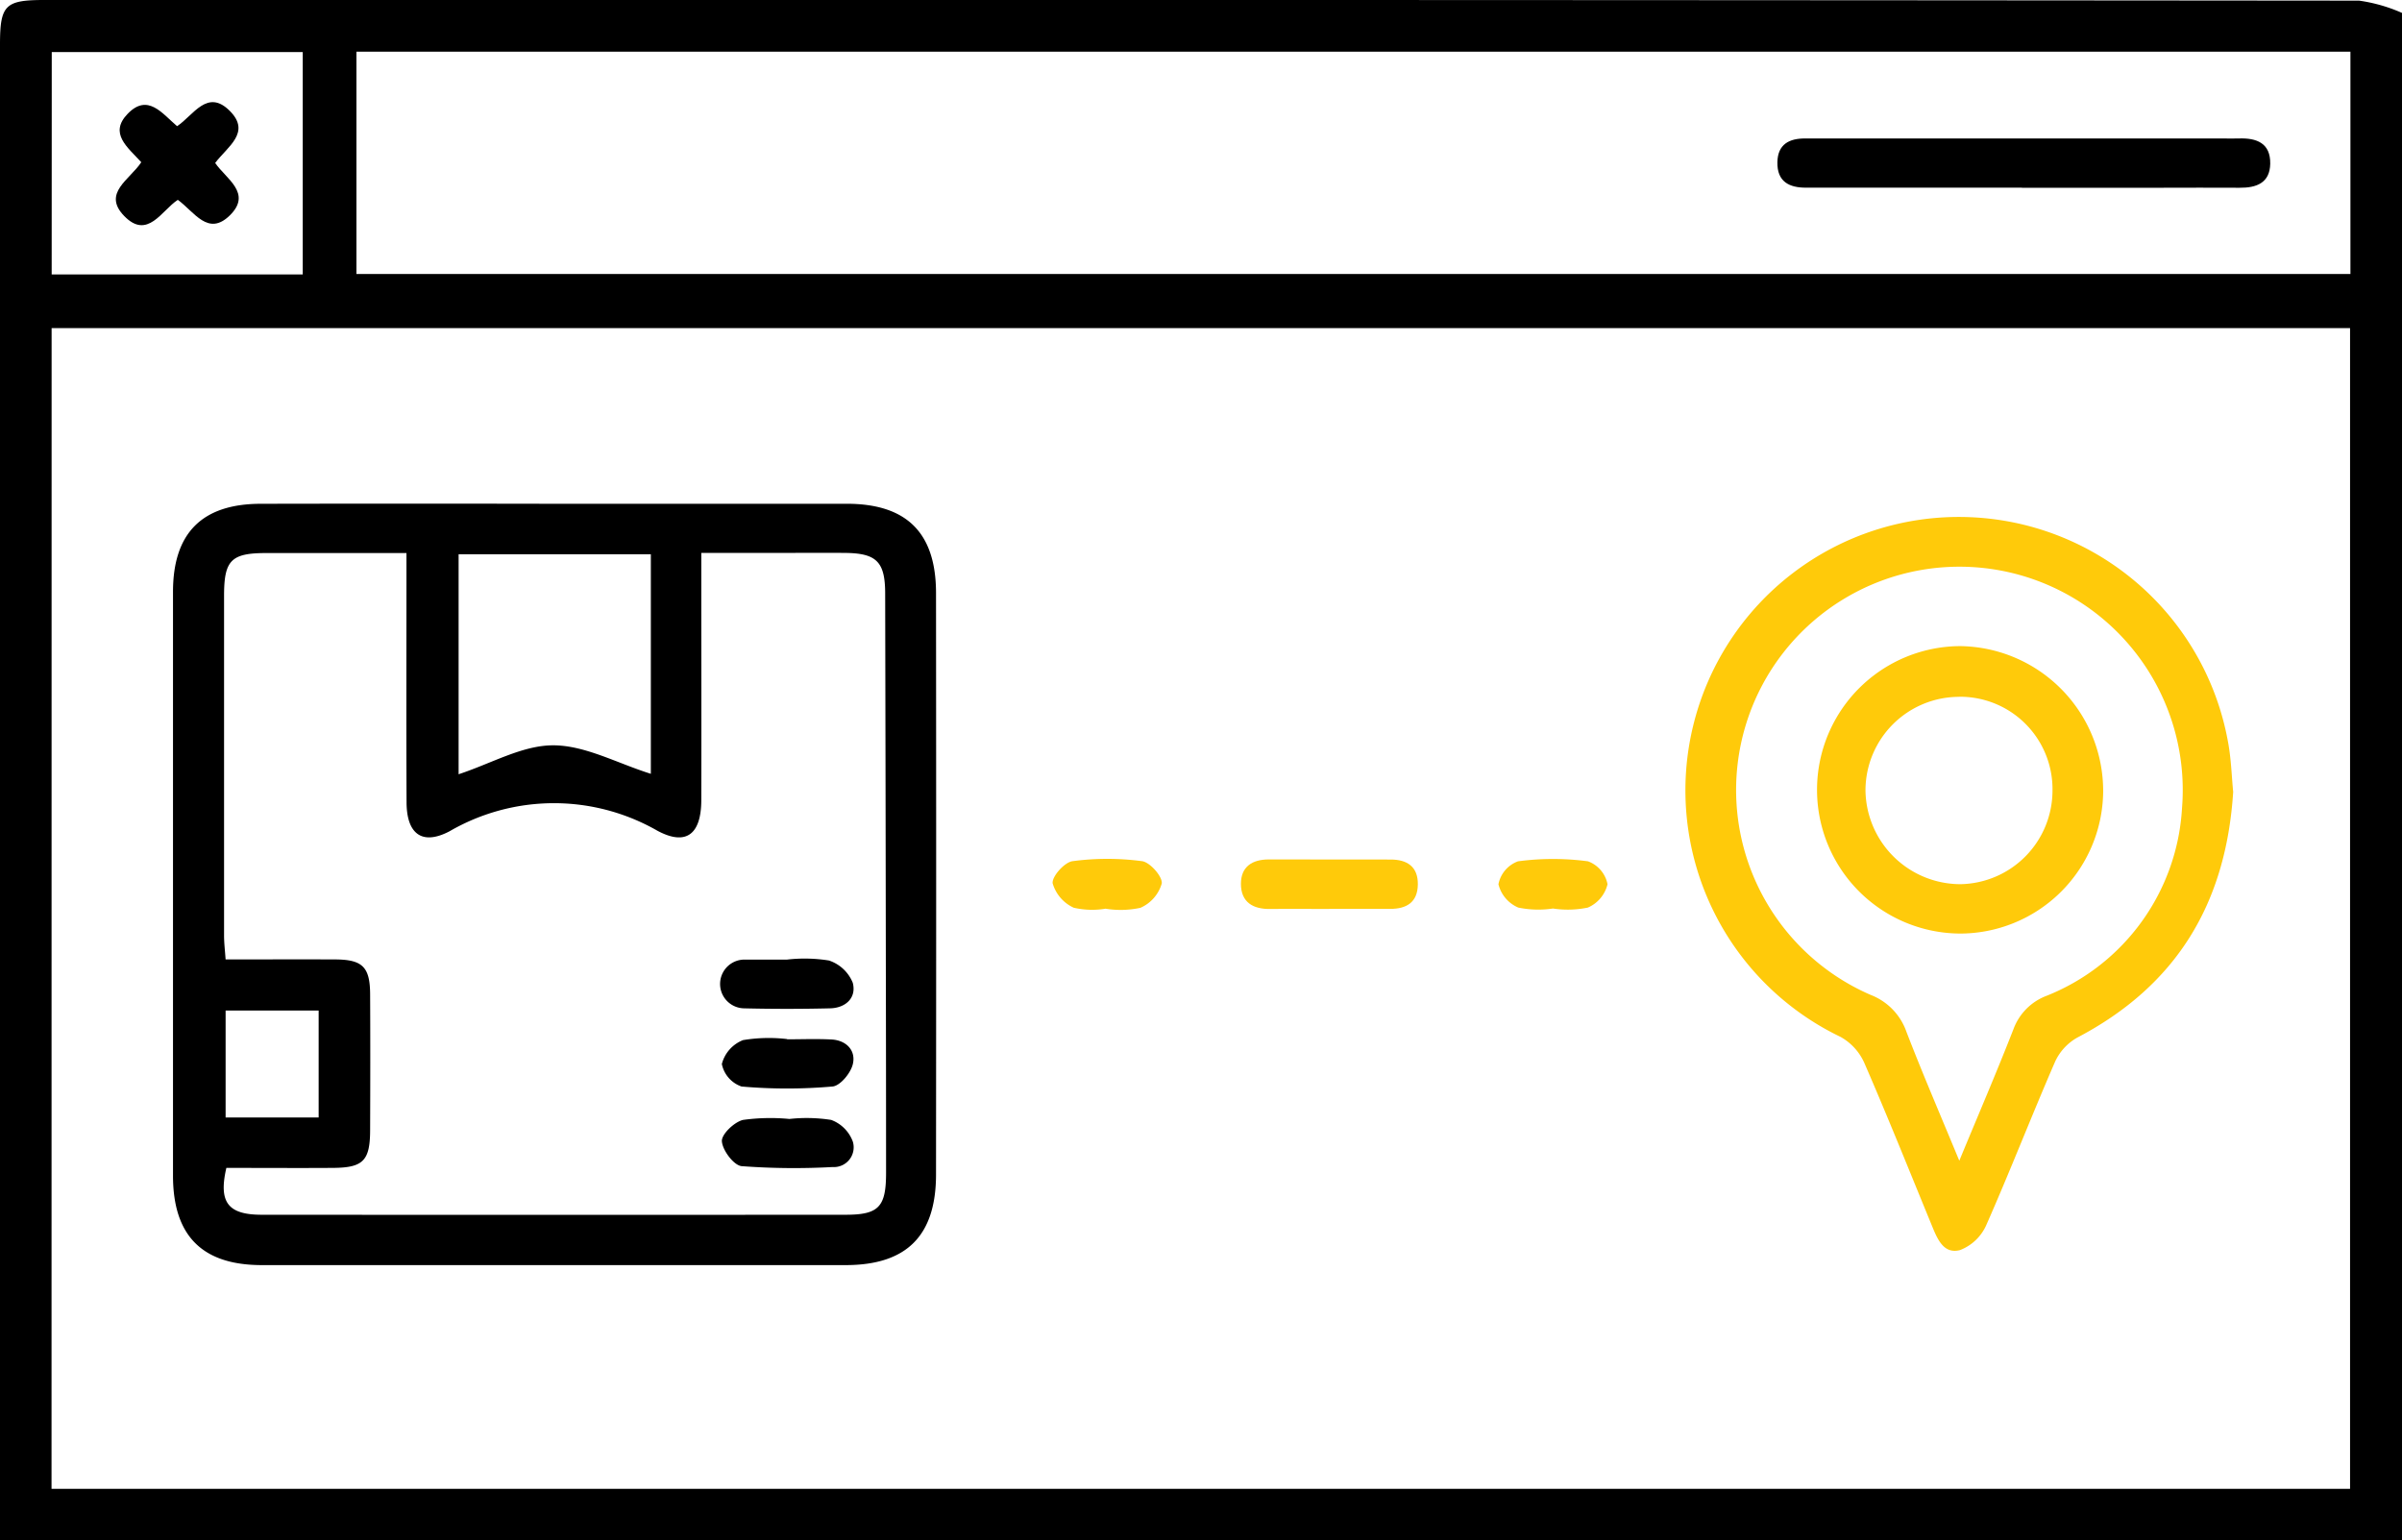 <svg xmlns="http://www.w3.org/2000/svg" xmlns:xlink="http://www.w3.org/1999/xlink" width="117.464" height="75.338" viewBox="0 0 117.464 75.338">
  <defs>
    <clipPath id="clip-path">
      <rect id="Rectangle_2983" data-name="Rectangle 2983" width="117.464" height="75.338" transform="translate(0 0)" fill="none"/>
    </clipPath>
  </defs>
  <g id="Group_4430" data-name="Group 4430" transform="translate(0 0)">
    <g id="Group_4430-2" data-name="Group 4430" clip-path="url(#clip-path)">
      <path id="Path_11175" data-name="Path 11175" d="M27.191,24.638q7.109,0,14.218,0c2.932,0,4.362,1.422,4.365,4.361q.014,14.22,0,28.44c0,3-1.44,4.434-4.42,4.434q-14.276,0-28.55,0c-2.916,0-4.343-1.437-4.344-4.373q0-14.277,0-28.554c0-2.875,1.418-4.3,4.283-4.307q7.222-.014,14.446,0m-7.322,2.409c-2.414,0-4.627,0-6.841,0-1.723,0-2.068.349-2.069,2.083q0,8.313,0,16.626c0,.364.046.729.075,1.167,1.864,0,3.616-.008,5.368,0,1.328.008,1.694.37,1.7,1.705.012,2.216.008,4.433,0,6.65-.005,1.486-.339,1.83-1.81,1.84-1.749.012-3.5,0-5.22,0-.392,1.686.08,2.291,1.728,2.292q14.274.009,28.547,0c1.63,0,1.986-.378,1.986-2.055q0-4.93-.011-9.861-.013-9.229-.033-18.46c0-1.565-.424-1.979-1.969-1.993-1.108-.009-2.216,0-3.324,0H34.295V28.48c0,3.555.01,7.109,0,10.664-.007,1.64-.723,2.245-2.143,1.487a10.173,10.173,0,0,0-10.17.026c-1.359.711-2.1.111-2.1-1.433-.016-3.593-.005-7.186-.005-10.779,0-.411,0-.822,0-1.4m11.951,10.8V27.107H22.427v10.76c1.613-.531,3.121-1.418,4.626-1.415,1.557,0,3.113.871,4.767,1.391M15.583,49.422h-4.55v5.231h4.55Z"/>
      <path id="Path_11176" data-name="Path 11176" d="M110.059,38.715c-.349,5.526-2.814,9.5-7.6,12.018a2.6,2.6,0,0,0-1.1,1.169c-1.157,2.659-2.205,5.367-3.377,8.019A2.313,2.313,0,0,1,96.7,61.139c-.824.215-1.123-.583-1.39-1.231-1.089-2.647-2.151-5.306-3.294-7.931a2.719,2.719,0,0,0-1.159-1.265A13.373,13.373,0,1,1,109.8,36.256c.163.859.185,1.745.257,2.459M96.665,56.768c.949-2.292,1.838-4.357,2.655-6.451a2.766,2.766,0,0,1,1.621-1.618,10.533,10.533,0,0,0,6.616-9.186,10.921,10.921,0,1,0-15.225,9.146,2.99,2.99,0,0,1,1.746,1.8c.792,2.057,1.667,4.082,2.587,6.31" transform="translate(-0.85)" fill="#ffca0a"/>
      <path id="Path_11177" data-name="Path 11177" d="M65,44.456c-.955,0-1.911-.013-2.865,0-.861.017-1.448-.329-1.451-1.229,0-.844.558-1.195,1.367-1.194,1.987,0,3.973,0,5.96.005.8,0,1.338.348,1.325,1.221s-.55,1.194-1.356,1.192c-.993,0-1.987,0-2.98,0" fill="#ffca0a"/>
      <path id="Path_11178" data-name="Path 11178" d="M54.08,44.44a4.041,4.041,0,0,1-1.572-.045A1.9,1.9,0,0,1,51.477,43.2c-.039-.336.582-1.03.973-1.082a12.871,12.871,0,0,1,3.4,0c.389.052,1.006.755.963,1.091A1.859,1.859,0,0,1,55.767,44.4a4.614,4.614,0,0,1-1.687.045" fill="#ffca0a"/>
      <path id="Path_11179" data-name="Path 11179" d="M75.947,44.433a4.832,4.832,0,0,1-1.7-.046,1.671,1.671,0,0,1-.969-1.142,1.5,1.5,0,0,1,.956-1.12,12.9,12.9,0,0,1,3.423,0,1.5,1.5,0,0,1,.955,1.12,1.668,1.668,0,0,1-.963,1.143,4.832,4.832,0,0,1-1.7.046" fill="#ffca0a"/>
      <path id="Path_11180" data-name="Path 11180" d="M98.874,9.178H89.137c-.267,0-.534,0-.8,0-.843.008-1.434-.294-1.418-1.241.016-.882.578-1.172,1.374-1.165.458,0,.916,0,1.374,0H108.68c.268,0,.535.009.8,0,.874-.032,1.557.224,1.54,1.236-.017.939-.671,1.182-1.5,1.175-1.3-.01-2.6,0-3.895,0H98.874"/>
      <path id="Path_11181" data-name="Path 11181" d="M6.909,7.933c-.67-.734-1.593-1.409-.664-2.369.983-1.016,1.685-.013,2.415.607.8-.526,1.479-1.861,2.587-.738,1.04,1.054-.132,1.742-.724,2.537.526.777,1.823,1.476.717,2.563-1.067,1.049-1.732-.172-2.545-.759-.792.516-1.479,1.968-2.622.789-1.086-1.12.279-1.777.836-2.63"/>
      <path id="Path_11182" data-name="Path 11182" d="M38.5,46.93a7.5,7.5,0,0,1,2.042.047,1.9,1.9,0,0,1,1.16,1.087c.192.725-.334,1.232-1.108,1.251q-2.112.051-4.224,0a1.192,1.192,0,0,1,.073-2.383c.685,0,1.371,0,2.057,0"/>
      <path id="Path_11183" data-name="Path 11183" d="M38.493,50.83c.723,0,1.448-.029,2.169.009s1.2.532,1.045,1.2c-.1.439-.621,1.072-1,1.1a25.553,25.553,0,0,1-4.443,0,1.472,1.472,0,0,1-.964-1.1,1.721,1.721,0,0,1,1.037-1.17,7.72,7.72,0,0,1,2.154-.051"/>
      <path id="Path_11184" data-name="Path 11184" d="M38.606,54.726a7.751,7.751,0,0,1,2.042.047,1.786,1.786,0,0,1,1.059,1.066.966.966,0,0,1-.992,1.238,34.515,34.515,0,0,1-4.446-.043c-.384-.037-.935-.771-.967-1.217-.025-.338.6-.939,1.032-1.044a9.765,9.765,0,0,1,2.272-.047"/>
      <path id="Path_11185" data-name="Path 11185" d="M96.624,45.657A7.029,7.029,0,0,1,96.7,31.6a7.084,7.084,0,0,1,7,7.14,7.008,7.008,0,0,1-7.071,6.918m.039-11.577a4.58,4.58,0,0,0-4.591,4.591,4.649,4.649,0,0,0,4.645,4.571,4.581,4.581,0,0,0,4.5-4.566,4.518,4.518,0,0,0-4.557-4.6" transform="translate(-0.85)" fill="#ffca0a"/>
      <path id="Path_11186" data-name="Path 11186" d="M117.464,75.338V.631a7.9,7.9,0,0,0-2.1-.6Q58.762-.019,2.161,0C.247,0,0,.251,0,2.185V75.338ZM17.431,2.529h97.511V13.4H17.431Zm-14.9.017H14.805V13.422H2.527Zm-.007,13.5h112.4V72.816H2.52Z"/>
    </g>
  </g>
</svg>
